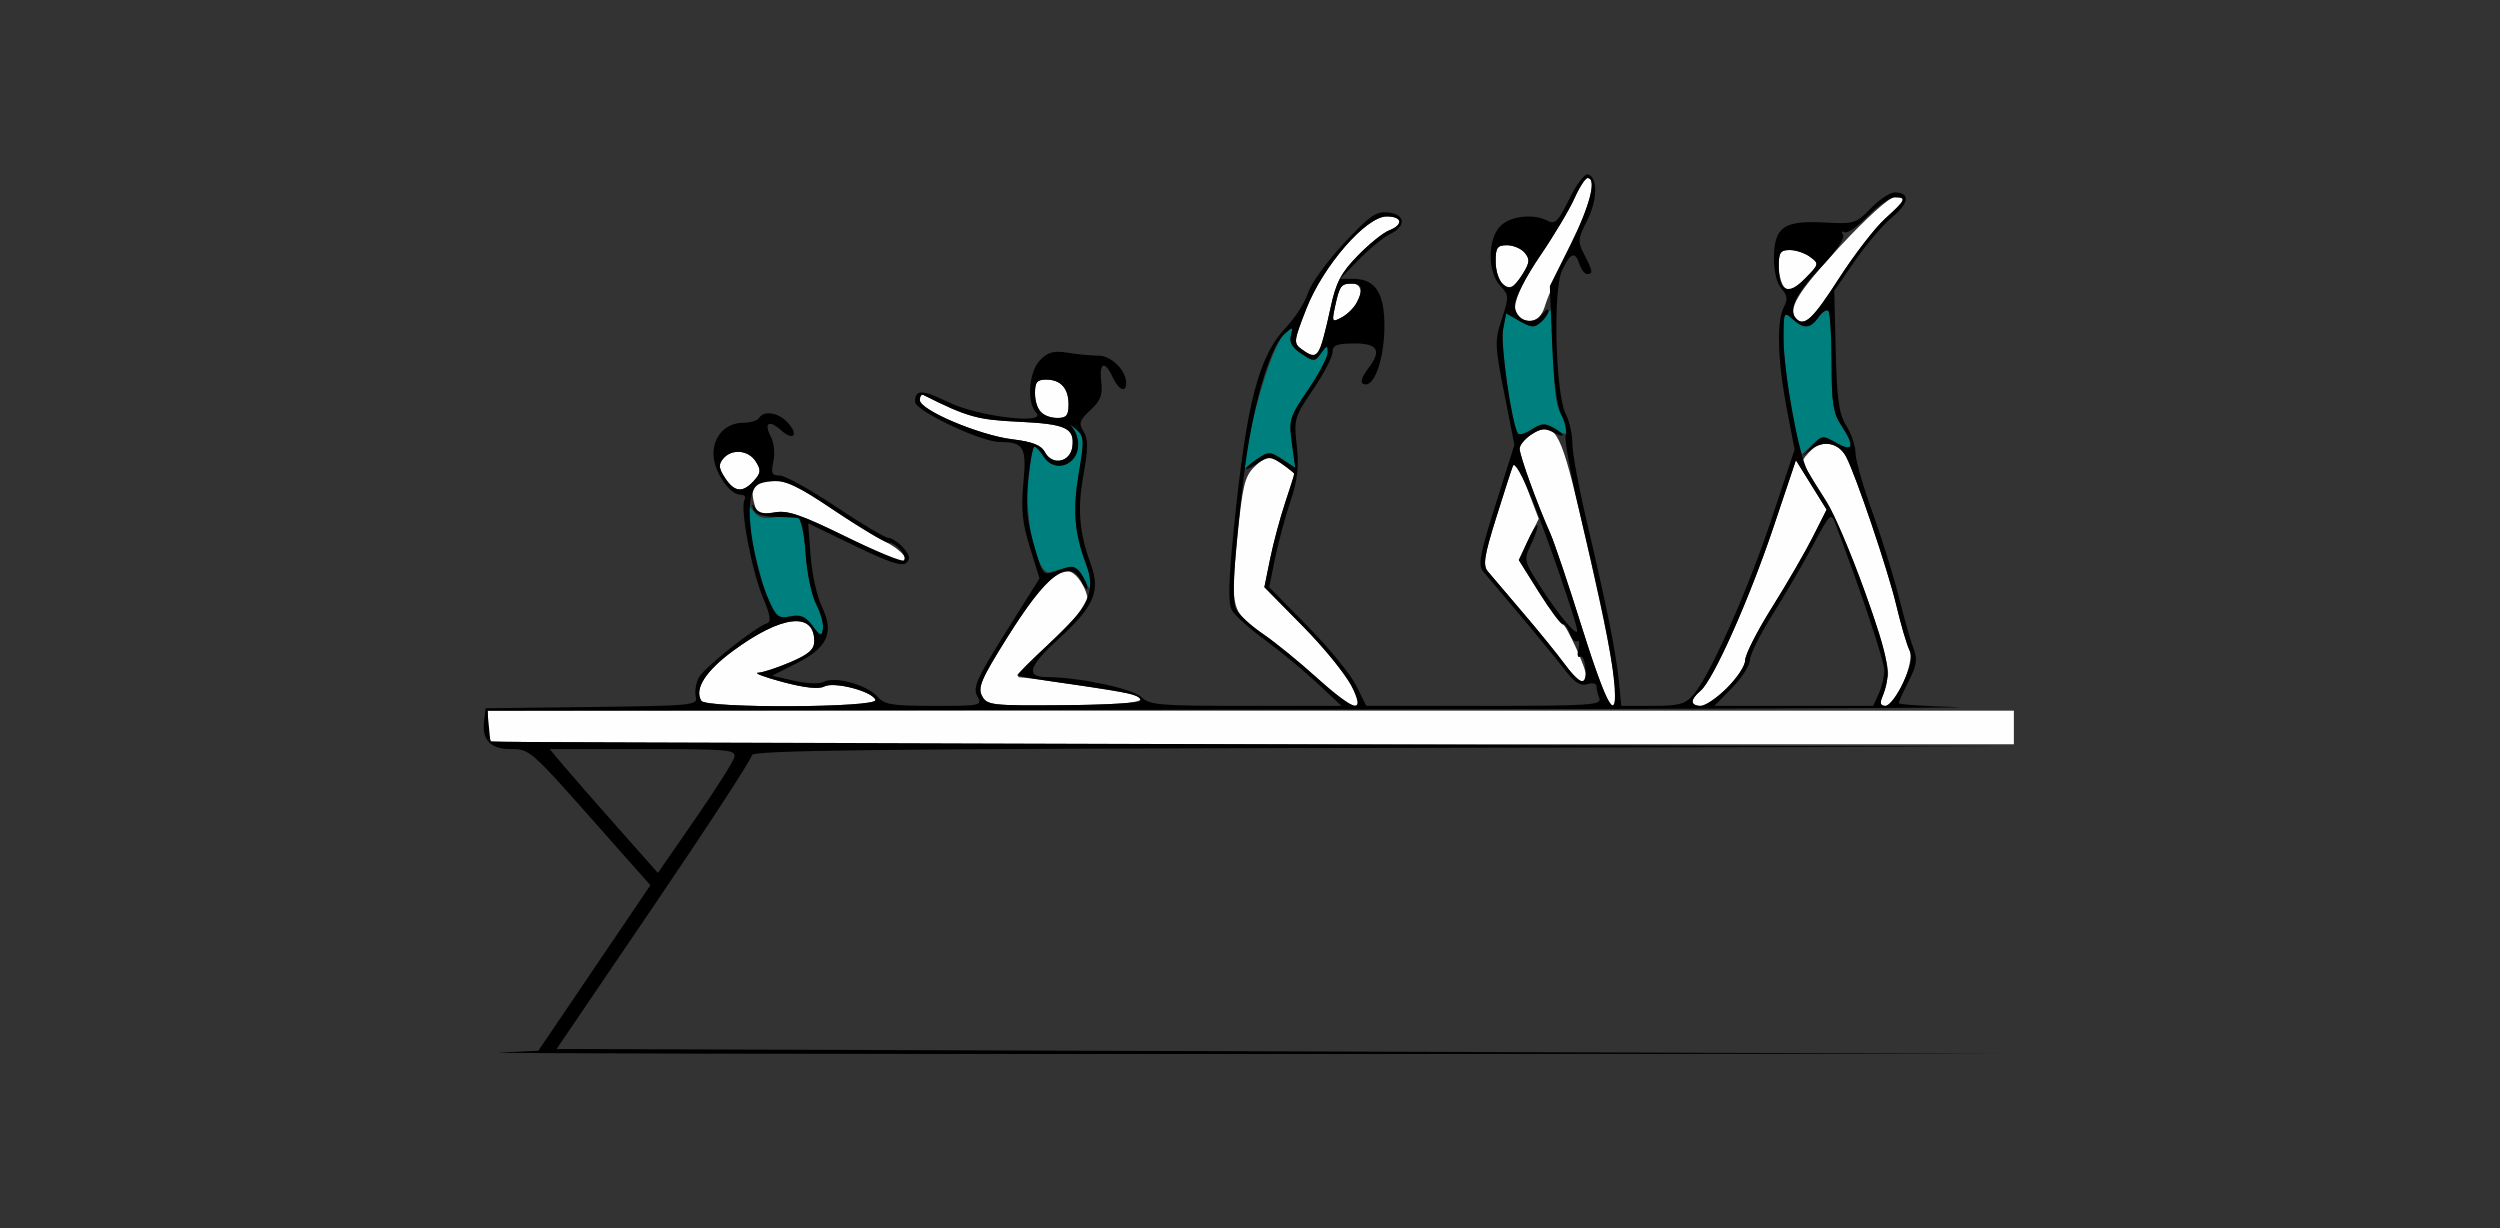 <?xml version="1.0" encoding="UTF-8" standalone="no"?>
<!-- Created with Inkscape (http://www.inkscape.org/) -->

<svg
   xmlns:dc="http://purl.org/dc/elements/1.1/"
   xmlns:cc="http://creativecommons.org/ns#"
   xmlns:rdf="http://www.w3.org/1999/02/22-rdf-syntax-ns#"
   xmlns:svg="http://www.w3.org/2000/svg"
   xmlns="http://www.w3.org/2000/svg"
   xmlns:sodipodi="http://sodipodi.sourceforge.net/DTD/sodipodi-0.dtd"
   xmlns:inkscape="http://www.inkscape.org/namespaces/inkscape"
   id="svg3456"
   version="1.1"
   inkscape:version="0.91 r13725"
   width="488.438"
   height="240"
   viewBox="0 0 488.438 240"
   sodipodi:docname="bb420400.svg">
  <rect x="0" y="0" width="488.438" height="240" fill="#333333" stroke="none"/>
  <defs
     id="defs3460" />
  <sodipodi:namedview
     pagecolor="#ffffff"
     bordercolor="#666666"
     borderopacity="1"
     objecttolerance="10"
     gridtolerance="10"
     guidetolerance="10"
     inkscape:pageopacity="0"
     inkscape:pageshadow="2"
     inkscape:window-width="1702"
     inkscape:window-height="982"
     id="namedview3458"
     showgrid="false"
     inkscape:zoom="1.8096143"
     inkscape:cx="222.53032"
     inkscape:cy="134.09776"
     inkscape:window-x="0"
     inkscape:window-y="0"
     inkscape:window-maximized="0"
     inkscape:current-layer="svg3456" />
  <g
     id="g3476"
     transform="translate(6.274,-2.714)">
    <path
       style="fill:#fefefe"
       d="m 89.688,147.5 c -0.344,-0.344 -0.625,-1.82 -0.625,-3.281 l 0,-2.656 149.062,0 149.062,0 0,3.281 0,3.281 -148.438,0 c -81.641,0 -148.719,-0.281 -149.062,-0.625 z m 41.061,-7.866 c -1.422,-2.301 0.805,-5.799 6.237,-9.798 9.408,-6.926 15.827,-7.684 15.827,-1.869 0,1.639 -1.04,2.561 -4.627,4.104 -2.545,1.095 -5.392,2.029 -6.328,2.075 -0.936,0.046 1.224,0.863 4.8,1.815 4.267,1.136 7.047,1.438 8.091,0.88 1.93,-1.033 9.462,0.944 10.024,2.631 0.505,1.516 -33.088,1.675 -34.024,0.16 z m 54.842,-0.949 c -0.877,-1.638 -0.156,-3.319 4.86,-11.332 5.984,-9.56 9.151,-12.978 12.025,-12.978 1.501,0 3.774,3.506 3.774,5.821 0,0.575 -3.25,4.141 -7.222,7.925 -3.972,3.783 -6.82,6.887 -6.328,6.896 1.967,0.038 20.674,2.847 22.214,3.336 4.374,1.388 0.355,2.034 -13.323,2.14 -14.199,0.11 -15.024,0.017 -16.001,-1.807 z m 65.414,-3.552 c -3.333,-3.02 -8.01,-6.833 -10.393,-8.473 -6.35,-4.369 -6.496,-4.895 -5.166,-18.616 0.994,-10.251 1.453,-12.217 3.281,-14.045 2.543,-2.543 2.98,-2.574 5.796,-0.407 l 2.179,1.676 -1.852,5.568 c -1.019,3.063 -2.357,8.049 -2.974,11.081 l -1.122,5.513 7.499,7.612 c 7.677,7.792 12.746,15.581 10.142,15.581 -0.732,0 -4.058,-2.471 -7.39,-5.491 z m 51.817,-9.743 c -2.617,-8.379 -5.421,-16.709 -6.229,-18.512 -2.501,-5.576 -5.967,-15.161 -5.967,-16.499 0,-0.7 1.026,-1.946 2.281,-2.768 4.437,-2.907 5.644,-0.995 9.339,14.8 6.647,28.413 8.268,38.214 6.319,38.214 -0.541,0 -3.126,-6.855 -5.743,-15.234 z m 21.553,14.412 c 0,-0.452 0.707,-1.402 1.57,-2.109 2.471,-2.025 9.535,-17.872 14.302,-32.084 l 4.355,-12.985 3.001,4.828 3.001,4.828 -2.72,5.387 c -1.496,2.963 -5.077,9.143 -7.959,13.732 -2.882,4.59 -5.239,9.231 -5.239,10.313 0,2.34 -6.424,8.912 -8.711,8.912 -0.881,0 -1.601,-0.37 -1.601,-0.823 z m 37.064,-0.818 c 0.386,-0.902 0.902,-2.808 1.147,-4.235 0.625,-3.641 -8.56,-28.777 -13.059,-35.737 -1.974,-3.054 -3.589,-5.844 -3.589,-6.2 0,-0.356 0.814,-1.383 1.808,-2.283 2.127,-1.925 5.224,-1.282 6.648,1.38 1.884,3.52 8.18,22.136 9.818,29.028 0.919,3.867 2.08,7.827 2.58,8.799 1.123,2.183 -2.641,10.889 -4.709,10.889 -0.924,0 -1.126,-0.514 -0.645,-1.641 z m -62.047,-6.562 c -1.419,-1.934 -5.104,-6.469 -8.19,-10.078 -3.086,-3.609 -6.146,-7.207 -6.801,-7.995 -0.977,-1.177 -0.695,-3.015 1.582,-10.312 1.525,-4.884 3.027,-9.513 3.339,-10.286 0.358,-0.888 1.389,0.753 2.798,4.454 l 2.231,5.86 -1.953,4.02 -1.953,4.02 3.945,6.292 c 2.17,3.461 4.264,6.292 4.653,6.292 0.702,0 4.708,8.88 4.708,10.438 0,1.809 -1.924,0.615 -4.359,-2.703 z M 158.625,107.395 c -8.548,-4.195 -10.988,-5.01 -13.686,-4.572 -2.94,0.477 -3.347,0.281 -3.887,-1.873 -0.834,-3.324 0.089,-4.387 3.811,-4.387 2.326,0 5.253,1.405 10.808,5.188 4.19,2.853 9.133,5.912 10.984,6.797 3.17,1.516 5.173,3.953 3.249,3.953 -0.482,0 -5.558,-2.297 -11.279,-5.105 z M 135.379,96.089 c -1.24,-1.893 -1.313,-2.621 -0.376,-3.75 1.673,-2.015 4.968,-1.725 6.397,0.563 1.044,1.672 0.987,2.23 -0.389,3.75 -2.179,2.407 -3.792,2.246 -5.633,-0.563 z m 62.5,-5.027 c -0.738,-1.38 -2.399,-2.036 -6.392,-2.525 -6.433,-0.788 -18.05,-5.71 -18.05,-7.647 0,-0.747 0.316,-1.2 0.703,-1.006 8.518,4.279 10.549,4.851 18.516,5.222 9.301,0.433 11.013,1.211 10.594,4.813 -0.361,3.105 -3.916,3.862 -5.371,1.143 z M 197.062,83.25 c -0.619,-0.619 -1.125,-2.306 -1.125,-3.75 0,-2.114 0.42,-2.625 2.156,-2.625 2.882,0 4.406,1.687 4.406,4.875 0,2.114 -0.42,2.625 -2.156,2.625 -1.186,0 -2.663,-0.506 -3.281,-1.125 z m 50.976,-12.302 c -1.617,-1.183 -1.575,-1.546 0.914,-7.919 C 252.218,54.667 260.631,45 264.642,45 c 3.086,0 3.341,1.609 0.436,2.749 -1.16,0.455 -3.907,2.68 -6.103,4.944 -3.274,3.374 -4.228,5.206 -5.293,10.164 -2.095,9.752 -2.526,10.37 -5.644,8.09 z m 6.511,-8.287 c 0.888,-4.14 1.178,-4.536 3.319,-4.536 3.054,0 1.614,4.665 -2.044,6.624 -1.836,0.983 -1.908,0.865 -1.275,-2.088 z m 36.31,2.354 c -2.359,-0.974 -1.057,-5.237 3.759,-12.307 2.712,-3.981 5.729,-9.032 6.705,-11.223 0.976,-2.191 2.132,-3.984 2.57,-3.984 1.835,0 0.534,5.212 -3.33,13.347 -2.269,4.776 -4.492,9.946 -4.941,11.488 -0.798,2.742 -2.412,3.65 -4.762,2.68 z m 53.828,-0.015 c -1.803,-1.803 0.218,-5.175 8.397,-14.007 5.278,-5.699 9.752,-9.743 10.781,-9.743 2.467,0 2.246,0.502 -1.839,4.193 -1.979,1.788 -6.047,7.06 -9.04,11.716 -5.059,7.87 -6.71,9.43 -8.299,7.841 z m -2.298,-6.111 C 341.763,58.263 341.25,56.358 341.25,54.656 c 0,-2.607 0.341,-3.094 2.165,-3.094 1.191,0 2.983,0.61 3.984,1.356 1.769,1.318 1.74,1.436 -1.025,4.233 -2.233,2.258 -3.09,2.632 -3.984,1.738 z m -55.315,-0.94 c -0.625,-0.625 -1.137,-2.529 -1.137,-4.23 0,-2.633 0.332,-3.094 2.229,-3.094 1.226,0 2.781,0.665 3.455,1.477 1.018,1.227 0.971,1.898 -0.28,3.96 -1.807,2.978 -2.757,3.398 -4.268,1.887 z"
       id="path3484"
       inkscape:connector-curvature="0" />
    <path
       style="fill:#007f7f"
       d="m 152.463,124.975 c -1.362,-1.823 -2.327,-2.236 -4.305,-1.841 -2.218,0.444 -2.762,0.063 -4.19,-2.93 -1.414,-2.965 -4.281,-15.207 -4.281,-18.279 0,-0.569 0.565,-0.261 1.256,0.684 0.971,1.328 1.982,1.585 4.453,1.132 1.758,-0.322 3.665,-0.276 4.238,0.102 0.572,0.378 1.247,3.644 1.499,7.258 0.252,3.613 1.181,7.966 2.063,9.673 0.882,1.707 1.473,3.879 1.313,4.827 -0.257,1.523 -0.496,1.449 -2.047,-0.626 z m 52.974,-9.293 c -1.102,-2.419 -1.756,-2.538 -6.591,-1.2 -2.406,0.666 -4.911,-9.828 -4.222,-17.684 C 194.952,93.059 195.491,90 195.822,90 c 0.331,0 1.129,0.844 1.773,1.875 2.118,3.392 6.78,1.78 6.78,-2.344 0,-1.083 -0.42,-2.477 -0.934,-3.097 -0.514,-0.621 -0.219,-0.501 0.654,0.266 1.432,1.257 1.473,2.081 0.413,8.388 -1.24,7.382 -0.895,11.577 1.492,18.136 1.618,4.446 1.192,6.308 -0.563,2.457 z m 32.036,-26.024 c 1.53,-8.622 5.255,-19.916 7.128,-21.611 1.761,-1.593 1.812,-1.585 1.339,0.225 -0.349,1.334 0.248,2.367 2.054,3.55 2.453,1.607 2.593,1.604 3.839,-0.1 1.18,-1.614 1.293,-1.625 1.293,-0.131 0,0.9 -1.723,4.174 -3.829,7.275 -3.633,5.35 -3.795,5.885 -3.168,10.443 l 0.661,4.804 -2.568,-1.682 c -2.486,-1.629 -2.647,-1.624 -5.085,0.178 l -2.517,1.861 0.854,-4.813 z m 106.313,-6.957 c -0.899,-5.008 -1.627,-11.386 -1.617,-14.173 0.017,-4.849 0.091,-5 1.732,-3.516 2.25,2.037 3.52,1.958 5.113,-0.317 0.72,-1.028 1.588,-1.59 1.928,-1.25 0.34,0.34 0.622,4.873 0.625,10.072 0.005,7.857 0.321,9.928 1.869,12.266 2.739,4.135 2.424,5.384 -0.879,3.488 -2.65,-1.521 -2.837,-1.503 -4.945,0.478 l -2.191,2.058 -1.635,-9.106 z m -53.514,4.676 c -1.218,-1.971 -3.423,-17.382 -2.892,-20.213 l 0.605,-3.226 2.776,1.547 c 2.682,1.495 2.837,1.472 4.601,-0.666 l 1.825,-2.213 0.033,9.244 c 0.022,6.242 0.468,10.006 1.373,11.588 2.147,3.755 1.787,4.98 -0.938,3.195 -2.154,-1.412 -2.529,-1.414 -4.639,-0.032 -1.262,0.827 -2.497,1.176 -2.745,0.775 z"
       id="path3480"
       inkscape:connector-curvature="0" />
    <path
       style="fill:#000000"
       d="m 91.406,208.343 7.5,-0.338 10.944,-16.168 10.944,-16.168 -10.325,-11.662 C 97.259,149.084 97.234,149.062 93.435,149.062 c -3.846,0 -5.552,-1.769 -5.144,-5.334 l 0.302,-2.635 20.767,-0.252 c 19.795,-0.24 20.745,-0.335 20.306,-2.014 -0.253,-0.969 0.025,-2.668 0.617,-3.776 1.025,-1.916 10.941,-9.784 13.337,-10.583 0.819,-0.273 0.589,-1.657 -0.831,-5.002 -2.187,-5.153 -4.529,-17.607 -3.595,-19.118 0.331,-0.536 -0.025,-0.975 -0.791,-0.975 -2.196,0 -5.28,-4.643 -5.28,-7.95 0,-3.576 2.439,-6.113 5.878,-6.113 1.347,0 2.71,-0.422 3.028,-0.938 0.954,-1.543 3.814,-1.064 5.63,0.943 2.218,2.451 1.04,3.619 -1.411,1.401 -2.314,-2.094 -3.345,-1.34 -1.889,1.381 0.593,1.108 0.804,3.249 0.47,4.768 -0.512,2.33 -0.317,2.758 1.258,2.758 1.025,0 5.965,2.742 10.978,6.094 5.013,3.352 9.627,6.094 10.254,6.094 0.627,0 1.912,0.854 2.856,1.897 1.279,1.413 1.446,2.168 0.655,2.96 -0.791,0.791 -3.376,-0.056 -10.137,-3.325 l -9.074,-4.387 0.475,6.349 c 0.261,3.492 1.242,7.935 2.18,9.874 2.474,5.112 1.194,8.029 -4.875,11.107 l -4.818,2.444 4.329,0.991 c 2.543,0.582 4.959,0.653 5.856,0.173 2.091,-1.119 8.452,0.668 10.383,2.917 1.348,1.57 2.827,1.813 11.049,1.813 9.301,0 9.471,-0.039 8.456,-1.936 -0.889,-1.661 -0.097,-3.432 5.568,-12.452 l 6.604,-10.516 -1.881,-6.064 c -1.482,-4.776 -1.752,-7.431 -1.276,-12.505 0.668,-7.105 0.13,-8.05 -4.591,-8.076 C 185.362,89.057 172.5,82.954 172.5,81.21 c 0,-2.45 1.379,-2.425 6.622,0.123 5.744,2.791 19.34,4.396 17.05,2.012 -1.911,-1.989 -1.441,-8.075 0.795,-10.312 1.561,-1.561 2.673,-1.849 5.391,-1.395 1.883,0.314 4.557,0.562 5.942,0.55 2.507,-0.021 5.451,2.876 5.451,5.364 0,1.997 -1.508,1.343 -2.642,-1.146 -1.527,-3.351 -2.671,-2.893 -2.229,0.892 0.301,2.582 -0.127,3.703 -2.118,5.549 -2.154,1.997 -2.337,2.568 -1.337,4.17 0.922,1.476 0.92,3.199 -0.009,8.397 -1.223,6.841 -0.862,11.252 1.439,17.591 1.913,5.269 0.64,8.183 -6.375,14.598 -5.844,5.344 -6.45,7.397 -2.181,7.397 6.064,0 16.775,2.261 18.398,3.884 1.58,1.58 3.47,1.741 20.435,1.741 l 18.694,0 -4.866,-4.537 c -2.676,-2.496 -7.279,-6.296 -10.228,-8.446 -2.949,-2.15 -5.814,-4.753 -6.367,-5.785 -0.728,-1.361 -0.605,-5.801 0.449,-16.163 2.496,-24.532 4.83,-33.433 10.258,-39.117 1.73,-1.812 3.622,-4.792 4.204,-6.623 0.582,-1.83 3.729,-6.189 6.993,-9.686 5.069,-5.43 6.333,-6.313 8.661,-6.047 3.39,0.387 3.597,2.678 0.382,4.228 -1.289,0.621 -4.011,2.842 -6.05,4.935 l -3.706,3.805 2.534,0 c 4.382,0 6.189,2.824 6.113,9.557 -0.065,5.785 -1.785,11.068 -3.603,11.068 -1.27,0 -1.094,-1.088 0.523,-3.226 2.591,-3.426 1.776,-4.795 -2.839,-4.768 -3.429,0.02 -4.216,0.341 -4.219,1.717 -0.002,0.931 -1.711,4.207 -3.798,7.28 -3.648,5.373 -3.772,5.796 -3.189,10.964 0.463,4.11 0.164,6.701 -1.269,11.001 -1.031,3.094 -2.379,8.106 -2.996,11.138 l -1.122,5.513 7.499,7.612 c 4.125,4.187 8.393,9.405 9.486,11.596 l 1.986,3.984 23.05,0 c 20.633,0 22.99,-0.155 22.481,-1.483 -0.313,-0.816 -0.569,-1.899 -0.569,-2.407 0,-0.508 -0.811,-0.666 -1.803,-0.352 -1.338,0.425 -2.487,-0.322 -4.453,-2.893 -1.458,-1.906 -5.356,-6.67 -8.664,-10.587 -3.307,-3.917 -6.561,-7.77 -7.229,-8.562 -1.014,-1.201 -0.605,-3.374 2.458,-13.079 l 3.673,-11.639 -1.978,-10.026 c -1.862,-9.438 -1.89,-10.293 -0.481,-14.573 1.426,-4.333 1.411,-4.639 -0.325,-6.487 -2.504,-2.665 -2.475,-9.135 0.053,-11.663 1.992,-1.992 6.502,-2.475 9.269,-0.994 1.383,0.74 2.05,0.056 4.181,-4.289 1.431,-2.917 3.036,-5.006 3.683,-4.793 1.938,0.636 1.829,5.047 -0.225,9.072 -1.803,3.535 -1.843,4.037 -0.524,6.587 1.661,3.212 1.746,3.792 0.553,3.792 -0.481,0 -1.142,-0.844 -1.469,-1.875 -0.843,-2.655 -1.78,-2.335 -3.428,1.172 -1.813,3.859 -1.287,24.129 0.73,28.078 0.711,1.392 1.292,3.997 1.292,5.788 0,1.791 1.223,8.456 2.718,14.812 3.978,16.91 5.795,25.929 6.344,31.478 l 0.487,4.922 6.091,0 c 5.142,0 6.38,-0.329 7.945,-2.109 3.218,-3.661 10.649,-20.351 15.323,-34.417 l 4.505,-13.558 -1.55,-8.086 c -1.785,-9.31 -1.995,-17.059 -0.538,-19.782 0.782,-1.462 0.676,-2.263 -0.469,-3.528 -0.889,-0.983 -1.481,-3.328 -1.481,-5.87 0,-6.151 1.878,-7.52 9.724,-7.093 5.966,0.325 6.301,0.224 9.199,-2.766 1.654,-1.707 3.743,-3.103 4.643,-3.103 3.077,0 2.903,2.047 -0.407,4.775 -1.82,1.5 -5.124,5.363 -7.343,8.585 L 352.095,59.531 352.378,71.25 c 0.231,9.563 0.613,12.256 2.078,14.642 0.987,1.608 1.795,4.013 1.795,5.344 0,1.332 1.49,6.536 3.31,11.566 1.821,5.03 4.156,12.539 5.19,16.687 1.034,4.148 2.318,8.656 2.855,10.018 0.782,1.985 0.589,3.232 -0.971,6.291 -1.07,2.098 -1.946,4.03 -1.946,4.292 0,0.262 5.168,0.61 11.484,0.772 6.316,0.162 -55.726,0.386 -137.872,0.498 l -149.356,0.203 0.294,3.047 0.294,3.047 149.062,0.473 149.062,0.473 -123.516,0.23 c -99.88,0.186 -123.516,0.461 -123.516,1.435 0,0.663 -8.585,13.846 -19.078,29.297 l -19.078,28.092 142.593,0.473 142.593,0.473 -151.875,0.039 c -83.531,0.021 -148.5,-0.113 -144.375,-0.299 z m 45.782,-57.64 c 0.416,-1.522 -0.875,-1.641 -17.813,-1.641 l -18.262,0 2.646,3.154 c 1.456,1.734 6.214,7.18 10.575,12.1 l 7.929,8.947 7.238,-10.46 c 3.981,-5.753 7.44,-11.198 7.686,-12.1 z m 27.584,-11.229 c -0.562,-1.687 -8.094,-3.664 -10.024,-2.631 -1.044,0.558 -3.824,0.256 -8.091,-0.88 -3.576,-0.952 -5.736,-1.769 -4.8,-1.815 0.936,-0.047 3.783,-0.98 6.328,-2.075 3.587,-1.543 4.627,-2.465 4.627,-4.104 0,-5.815 -6.419,-5.057 -15.827,1.869 -5.432,3.999 -7.659,7.497 -6.237,9.798 0.936,1.514 34.53,1.356 34.024,-0.16 z m 51.79,0.153 c 0,-1.114 -2.235,-1.647 -13.546,-3.235 -5.638,-0.791 -10.375,-1.563 -10.526,-1.714 -0.151,-0.151 2.664,-2.958 6.256,-6.237 7.694,-7.025 9.167,-10.239 7.146,-15.596 -2.275,-6.028 -2.617,-10.419 -1.384,-17.756 1.102,-6.559 1.062,-7.095 -0.644,-8.619 -1.001,-0.894 -1.295,-1.013 -0.654,-0.266 0.641,0.748 1.165,2.245 1.165,3.328 0,4.124 -4.662,5.736 -6.78,2.344 C 196.951,90.844 196.158,90 195.833,90 c -0.325,0 -0.878,2.918 -1.23,6.484 -0.476,4.827 -0.238,7.882 0.931,11.953 2.041,7.108 1.832,6.881 5.17,5.621 2.514,-0.949 3.055,-0.855 4.215,0.731 0.732,1.001 1.302,2.266 1.267,2.812 -0.035,0.546 -0.521,0.043 -1.081,-1.117 -2.4,-4.976 -6.762,-1.741 -14.655,10.869 -5.016,8.014 -5.737,9.694 -4.86,11.332 0.976,1.824 1.802,1.917 16.001,1.807 8.234,-0.064 14.971,-0.454 14.971,-0.866 z m 41.177,-2.986 c -1.093,-2.191 -5.361,-7.41 -9.486,-11.596 l -7.499,-7.612 1.122,-5.513 c 0.617,-3.032 1.924,-7.926 2.904,-10.874 0.98,-2.949 1.782,-5.537 1.782,-5.752 0,-0.215 -1.084,-1.101 -2.41,-1.969 -2.213,-1.45 -2.595,-1.457 -4.688,-0.086 -1.253,0.821 -2.278,1.282 -2.278,1.024 0,-0.258 1.025,-1.14 2.278,-1.961 2.099,-1.376 2.476,-1.363 4.8,0.16 l 2.523,1.653 -0.661,-4.804 c -0.627,-4.558 -0.465,-5.093 3.168,-10.443 2.106,-3.101 3.829,-6.375 3.829,-7.275 0,-1.494 -0.113,-1.483 -1.293,0.131 -1.246,1.703 -1.385,1.707 -3.839,0.1 -1.806,-1.183 -2.403,-2.215 -2.054,-3.55 0.468,-1.788 0.404,-1.802 -1.278,-0.28 -2.928,2.65 -6.316,14.502 -7.898,27.634 -1.991,16.526 -2.445,24.396 -1.507,26.147 0.561,1.049 2.971,3.249 5.354,4.888 2.383,1.64 7.06,5.453 10.393,8.473 7.435,6.738 9.582,7.219 6.735,1.507 z m 51.323,-0.938 c -0.574,-5.81 -2.45,-15 -6.788,-33.261 -1.743,-7.336 -2.937,-13.943 -2.654,-14.681 0.283,-0.738 -0.097,-2.54 -0.845,-4.005 -0.868,-1.699 -1.521,-6.736 -1.803,-13.913 l -0.443,-11.25 4.079,-8.184 C 304.411,42.78 305.754,37.5 303.892,37.5 c -0.437,0 -1.594,1.793 -2.57,3.984 -0.976,2.191 -3.993,7.242 -6.705,11.223 -2.712,3.981 -4.93,8.277 -4.93,9.546 0,3.067 3.541,4.332 5.319,1.901 0.684,-0.935 1.243,-1.249 1.243,-0.698 0,0.551 -0.677,1.563 -1.504,2.25 -1.261,1.046 -1.928,1.004 -4.132,-0.261 l -2.628,-1.508 -0.605,3.226 c -0.531,2.831 1.674,18.243 2.892,20.213 0.248,0.401 1.455,0.07 2.682,-0.734 1.731,-1.134 2.667,-1.23 4.17,-0.425 1.066,0.57 1.938,1.248 1.938,1.506 0,0.258 -0.872,0.002 -1.938,-0.568 -1.507,-0.807 -2.444,-0.705 -4.219,0.457 -1.254,0.822 -2.281,2.067 -2.281,2.768 0,1.338 3.467,10.923 5.967,16.499 0.809,1.803 3.612,10.133 6.229,18.512 4.87,15.591 7.132,19.328 6.24,10.312 z m 22.07,1.45 c 1.955,-1.909 3.555,-4.357 3.555,-5.44 0,-1.083 2.358,-5.724 5.239,-10.313 2.882,-4.59 6.463,-10.769 7.959,-13.732 l 2.72,-5.387 -3.001,-4.828 -3.001,-4.828 -4.355,12.985 c -4.767,14.212 -11.831,30.059 -14.302,32.084 -2.019,1.654 -2.005,2.932 0.031,2.932 0.881,0 3.201,-1.562 5.156,-3.472 z m 29.655,1.084 c 0.598,-1.313 1.088,-3.369 1.088,-4.568 0,-1.766 -4.324,-14.729 -9.559,-28.658 -0.83,-2.209 -1.062,-1.986 -4.372,4.219 -1.922,3.603 -5.48,9.705 -7.907,13.559 -2.427,3.854 -4.412,7.844 -4.412,8.867 0,1.023 -1.562,3.46 -3.472,5.415 l -3.472,3.555 15.509,0 15.509,0 1.088,-2.388 z m 4.779,-2.173 c 1.575,-3.364 1.897,-5.025 1.226,-6.328 -0.5,-0.972 -1.662,-4.931 -2.58,-8.799 -1.638,-6.892 -7.934,-25.507 -9.818,-29.028 -1.446,-2.701 -4.508,-3.291 -6.883,-1.326 -1.898,1.571 -1.892,1.528 0.095,-0.619 2.085,-2.253 2.205,-2.27 4.922,-0.712 3.331,1.91 3.656,0.673 0.91,-3.472 -1.548,-2.338 -1.864,-4.409 -1.869,-12.266 -0.004,-5.199 -0.285,-9.732 -0.625,-10.072 -0.34,-0.34 -1.208,0.222 -1.928,1.25 -1.594,2.275 -2.863,2.354 -5.113,0.317 -1.643,-1.486 -1.714,-1.319 -1.711,3.984 0.004,6.401 2.911,22.361 4.688,25.735 0.666,1.265 2.35,3.988 3.74,6.051 1.391,2.062 4.752,9.965 7.47,17.562 4.783,13.37 5.244,16.211 3.35,20.641 -0.482,1.127 -0.28,1.641 0.645,1.641 0.74,0 2.308,-2.052 3.482,-4.561 z m -62.088,-2.848 c -0.108,-1.497 -0.58,-2.485 -1.047,-2.197 -0.468,0.288 -0.613,-0.386 -0.322,-1.499 0.291,-1.113 0.177,-1.805 -0.254,-1.539 -0.43,0.266 -1.052,-0.366 -1.382,-1.405 -0.33,-1.039 -0.946,-1.889 -1.369,-1.889 -0.423,0 -2.535,-2.816 -4.693,-6.257 l -3.923,-6.257 1.622,-3.596 c 0.892,-1.978 1.785,-3.433 1.984,-3.234 0.199,0.199 -0.331,1.816 -1.179,3.594 -1.533,3.216 -1.524,3.258 1.915,8.634 3.34,5.221 7.046,9.632 7.046,8.386 0,-1.353 -5.784,-18.192 -8.808,-25.644 -1.95,-4.805 -3.448,-7.41 -3.773,-6.562 -0.297,0.773 -1.786,5.402 -3.311,10.286 -2.278,7.297 -2.56,9.135 -1.582,10.312 0.654,0.788 3.714,4.386 6.801,7.995 3.086,3.609 6.772,8.145 8.19,10.078 3.095,4.218 4.352,4.463 4.087,0.794 z M 153.187,120.767 c -0.895,-1.725 -1.811,-6.138 -2.055,-9.907 -0.259,-3.99 -0.874,-6.858 -1.489,-6.944 -0.577,-0.081 -2.696,-0.186 -4.709,-0.234 -2.398,-0.057 -3.797,-0.573 -4.056,-1.494 -0.329,-1.169 -0.241,-1.186 0.519,-0.098 0.617,0.884 1.851,1.121 3.804,0.73 2.307,-0.461 5.068,0.486 13.697,4.699 5.944,2.902 11.074,5.01 11.401,4.683 0.795,-0.795 -1.473,-3.452 -2.947,-3.452 -0.643,0 -5.303,-2.763 -10.355,-6.141 -7.635,-5.105 -9.741,-6.093 -12.482,-5.859 -2.772,0.237 -3.416,0.729 -4.046,3.094 -0.939,3.526 0.702,13.56 3.174,19.41 1.703,4.029 2.089,4.365 4.465,3.89 2.036,-0.407 2.982,-0.01 4.356,1.83 1.55,2.076 1.79,2.149 2.047,0.626 0.16,-0.948 -0.435,-3.124 -1.323,-4.834 z M 141.012,96.652 c 1.375,-1.52 1.433,-2.078 0.389,-3.75 -1.429,-2.288 -4.725,-2.579 -6.397,-0.563 -0.937,1.129 -0.864,1.857 0.376,3.75 1.841,2.809 3.454,2.971 5.633,0.563 z m 62.238,-6.733 c 0.419,-3.602 -1.294,-4.38 -10.594,-4.813 -7.967,-0.371 -9.997,-0.944 -18.516,-5.222 -0.387,-0.194 -0.703,0.258 -0.703,1.006 0,1.938 11.617,6.859 18.05,7.647 3.993,0.489 5.653,1.145 6.392,2.525 1.455,2.719 5.01,1.963 5.371,-1.143 z M 202.5,81.75 c 0,-3.188 -1.525,-4.875 -4.406,-4.875 -1.737,0 -2.156,0.511 -2.156,2.625 0,3.188 1.525,4.875 4.406,4.875 1.737,0 2.156,-0.511 2.156,-2.625 z m 49.216,-11.203 c 0.367,-0.902 1.251,-4.363 1.966,-7.689 1.065,-4.958 2.019,-6.791 5.293,-10.164 2.197,-2.264 4.943,-4.488 6.103,-4.944 C 267.983,46.609 267.728,45 264.642,45 c -4.011,0 -12.424,9.667 -15.69,18.029 -2.489,6.373 -2.531,6.736 -0.914,7.919 2.236,1.635 2.879,1.565 3.678,-0.401 z m 7.012,-8.632 c 1.427,-2.666 1.171,-3.79 -0.861,-3.79 -2.141,0 -2.43,0.396 -3.319,4.536 -0.634,2.953 -0.562,3.071 1.275,2.088 1.07,-0.573 2.378,-1.848 2.905,-2.833 z m 94.258,-4.756 c 2.993,-4.656 7.061,-9.928 9.04,-11.716 4.061,-3.669 4.3,-4.193 1.913,-4.193 -0.927,0 -3.315,1.67 -5.309,3.711 -1.993,2.041 -4.042,3.453 -4.554,3.136 -0.524,-0.324 -0.636,-0.099 -0.257,0.515 0.399,0.645 -1.453,3.318 -4.543,6.558 -4.757,4.988 -6.246,8.175 -4.591,9.83 1.589,1.589 3.24,0.029 8.299,-7.841 z m -5.588,-4.241 c -1.001,-0.746 -2.794,-1.356 -3.984,-1.356 -1.824,0 -2.165,0.487 -2.165,3.094 0,5.013 1.779,5.879 5.124,2.495 2.765,-2.797 2.794,-2.916 1.025,-4.233 z m -56.057,3.144 c 1.251,-2.061 1.298,-2.733 0.28,-3.96 -0.674,-0.813 -2.229,-1.477 -3.455,-1.477 -1.897,0 -2.229,0.461 -2.229,3.094 0,3.077 1.535,5.613 3.086,5.096 0.447,-0.149 1.49,-1.388 2.318,-2.753 z"
       id="path3478"
       inkscape:connector-curvature="0" />
  </g>
</svg>
